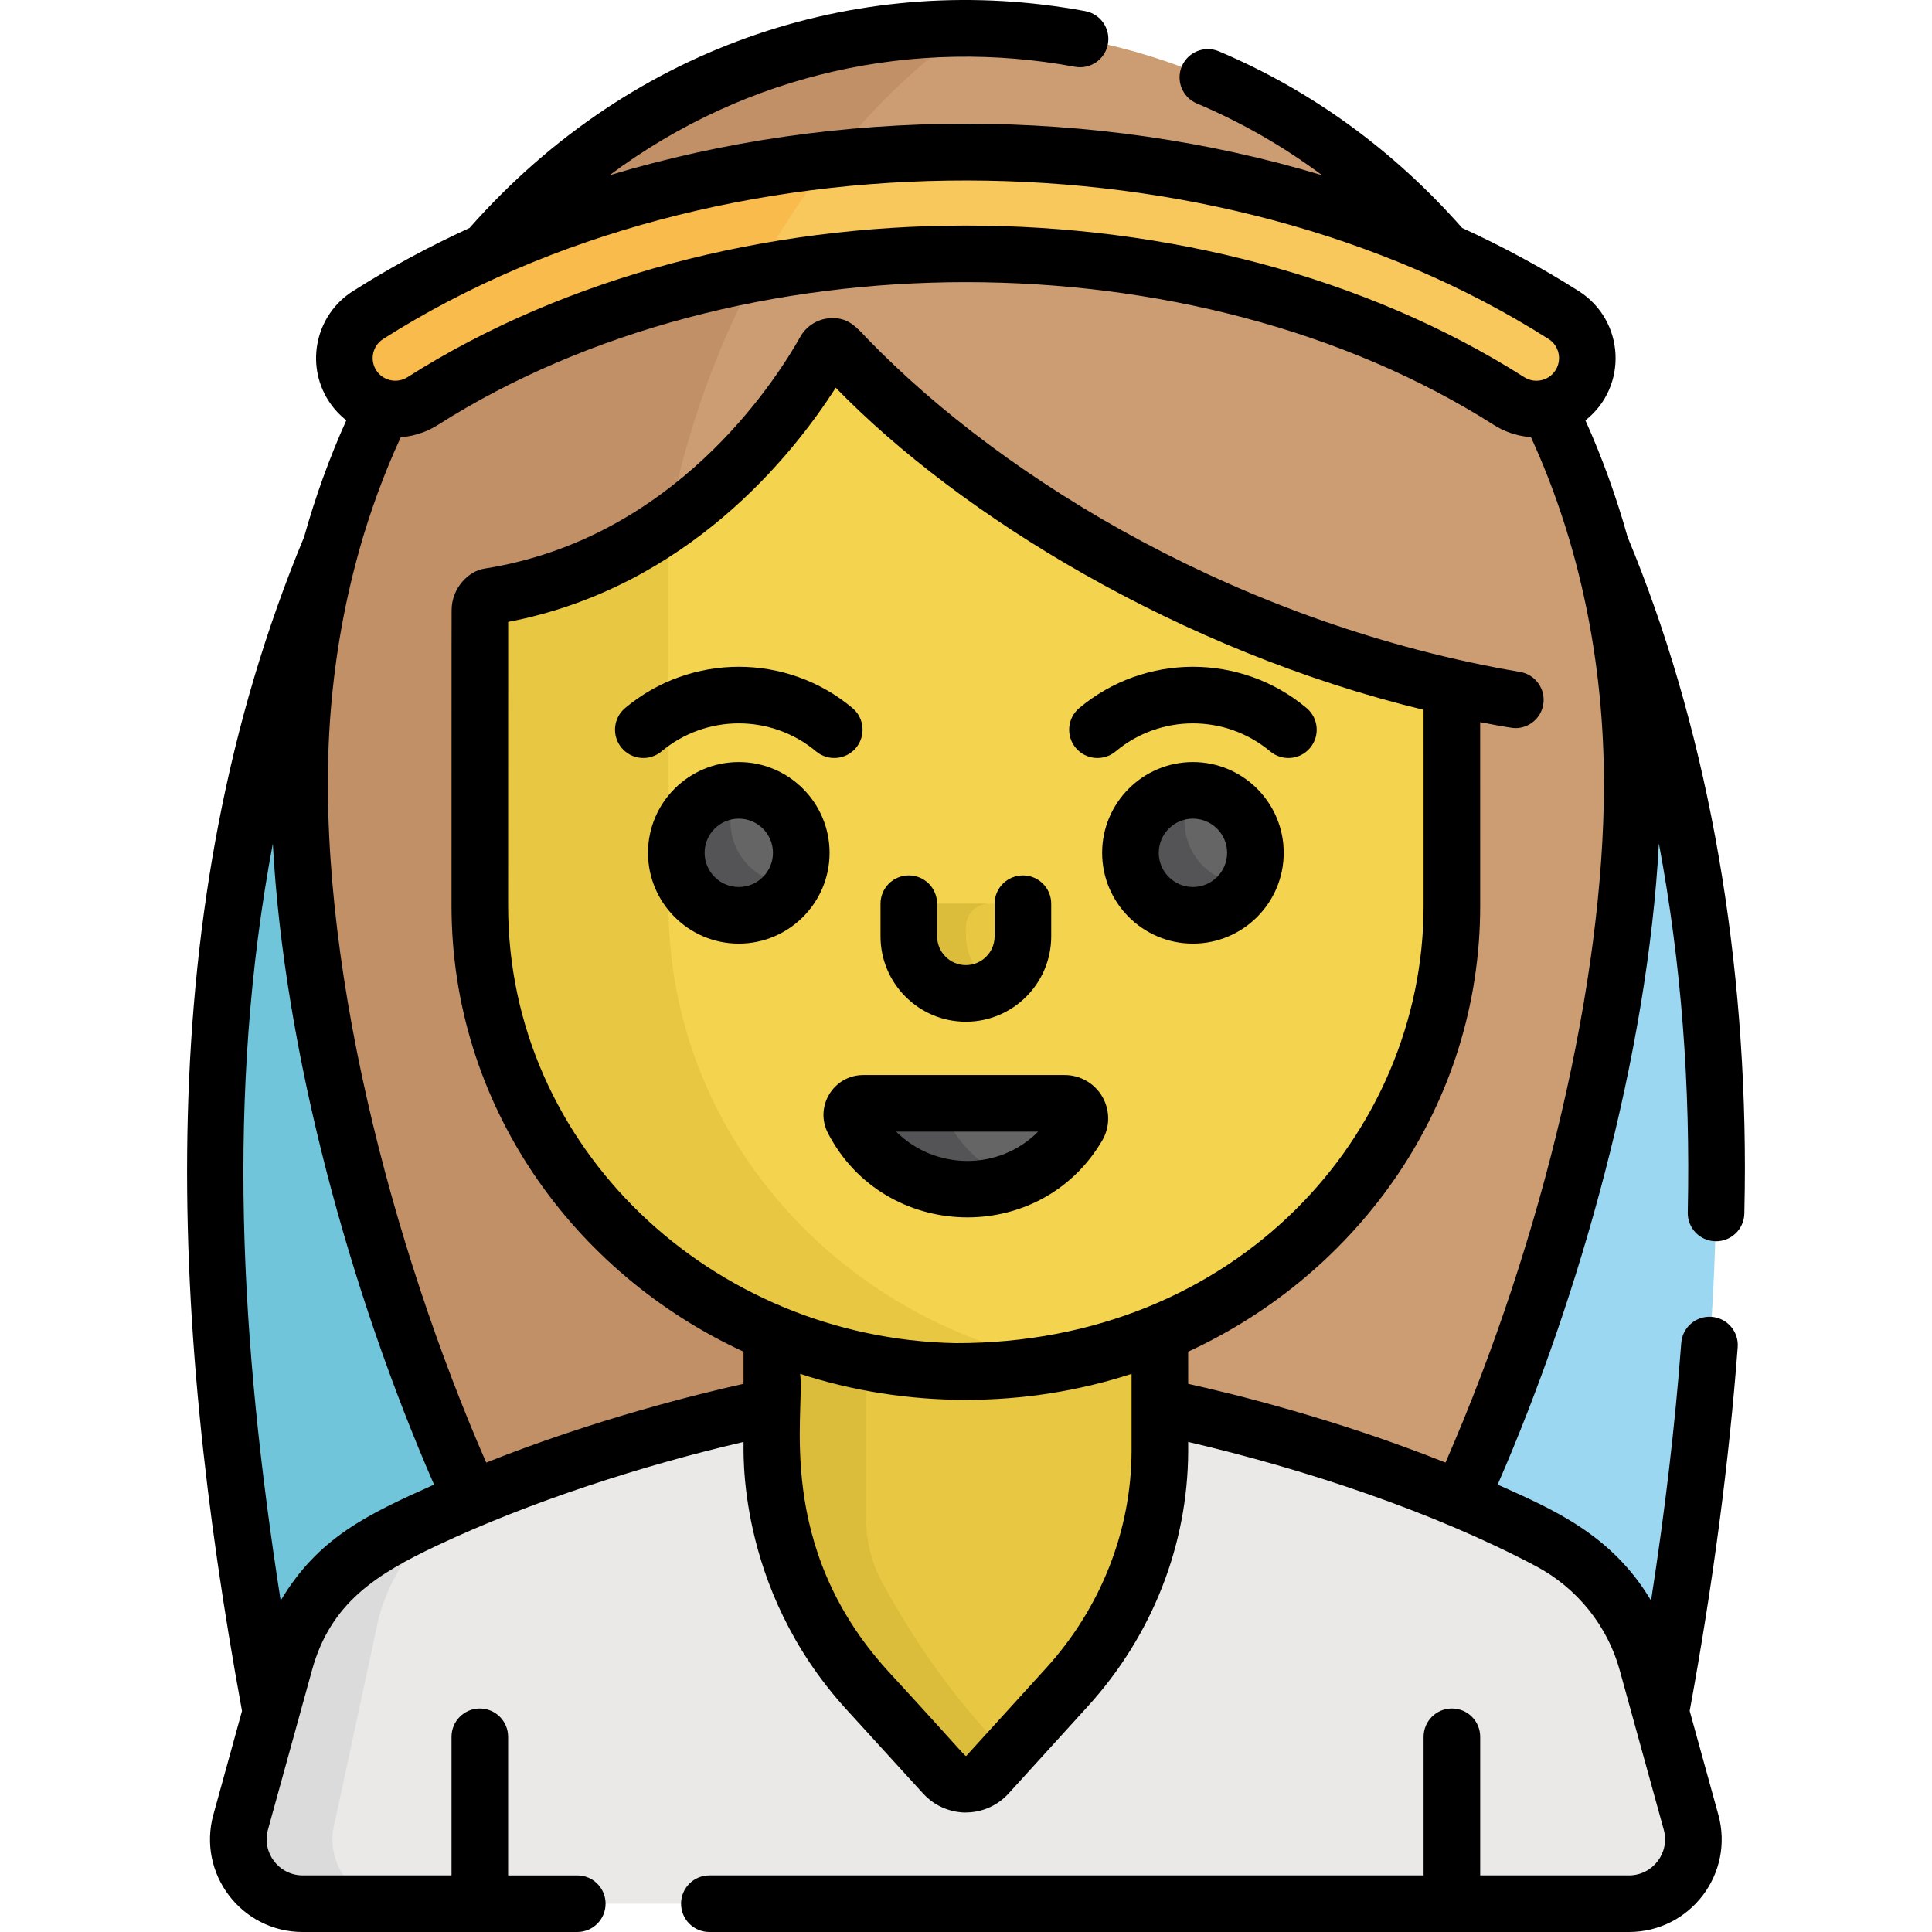 <?xml version="1.0" encoding="iso-8859-1"?>
<!-- Generator: Adobe Illustrator 19.0.0, SVG Export Plug-In . SVG Version: 6.00 Build 0)  -->
<svg version="1.1" id="Capa_1" xmlns="http://www.w3.org/2000/svg" xmlns:xlink="http://www.w3.org/1999/xlink" x="0px" y="0px"
	 viewBox="0 0 511.999 511.999" style="enable-background:new 0 0 511.999 511.999;" xml:space="preserve">
<path style="fill:#9CD7F2;" d="M383.964,397.302c7.938,3.342,15.908,7.047,23.614,11.134c12.664,6.715,22.052,18.291,25.868,32.107
	l6.656,13.237c19.214-103.861,24.993-211.399-15.966-309.249c5.463,19.657,5.424,40.869,5.424,63.268
	C429.559,261.98,412.3,334.938,383.964,397.302z"/>
<path style="fill:#71C5DB;" d="M78.477,440.543c3.816-13.816,13.205-25.392,25.868-32.107c7.706-4.087,15.676-7.792,23.614-11.134
	C99.623,334.938,82.363,261.98,82.363,207.8c0-22.4-0.039-43.612,5.424-63.268C46.821,242.397,52.613,349.949,71.822,453.78
	L78.477,440.543z"/>
<path style="fill:#CC9D72;" d="M201.698,375.403c0.057-0.012,0.114-0.024,0.17-0.036c0.122-0.026,0.238-0.05,0.352-0.074
	c0.068-0.014,0.135-0.028,0.2-0.042c0.108-0.023,0.212-0.044,0.312-0.065c0.046-0.01,0.089-0.018,0.133-0.027
	c0.181-0.037,0.348-0.072,0.5-0.103c0.201-0.041,0.379-0.077,0.53-0.107c0.005-0.001,0.008-0.002,0.013-0.003
	c0.102-0.02,0.19-0.038,0.268-0.053c0.003-0.001,0.006-0.001,0.01-0.002c0.233-0.046,0.36-0.071,0.36-0.071l0,0h102.835l0,0
	c0,0,0.054,0.01,0.15,0.029c0.009,0.002,0.017,0.003,0.027,0.005c0.051,0.01,0.113,0.022,0.187,0.037c0.001,0,0.002,0,0.004,0.001
	c0.069,0.014,0.147,0.029,0.235,0.047c0.019,0.004,0.036,0.007,0.056,0.011c0.2,0.04,0.442,0.089,0.729,0.148
	c0.067,0.014,0.141,0.029,0.213,0.044c0.075,0.016,0.149,0.031,0.229,0.047c0.094,0.02,0.194,0.04,0.295,0.062
	c0.062,0.013,0.125,0.026,0.189,0.04c0.119,0.025,0.24,0.05,0.367,0.077c0.052,0.011,0.107,0.023,0.161,0.034
	c0.145,0.031,0.291,0.062,0.446,0.095c0.012,0.003,0.025,0.006,0.038,0.008c0.572,0.122,1.214,0.262,1.92,0.417
	c0.001,0,0.002,0,0.004,0.001c0.218,0.048,0.442,0.098,0.672,0.149c0.043,0.01,0.086,0.019,0.129,0.029
	c0.231,0.052,0.467,0.104,0.709,0.159c0.018,0.004,0.036,0.008,0.054,0.012c12.973,2.922,42.635,10.343,72.77,23.03
	c28.336-62.365,45.596-137.322,45.596-191.502c0-115.97-79.065-200.263-176.598-200.263S79.366,91.83,79.366,207.8
	c0,54.181,17.26,129.138,45.596,191.502C158.768,385.068,191.978,377.463,201.698,375.403z"/>
<path style="fill:#C19067;" d="M125.066,399.258c0.899-0.378,1.797-0.75,2.695-1.119c0.204-0.084,0.407-0.168,0.61-0.251
	c0.887-0.362,1.772-0.72,2.656-1.073c0.21-0.084,0.419-0.167,0.629-0.25c0.904-0.359,1.808-0.715,2.708-1.065
	c0.104-0.04,0.208-0.08,0.311-0.12c0.833-0.323,1.663-0.64,2.492-0.955c0.211-0.08,0.422-0.161,0.632-0.24
	c0.859-0.324,1.715-0.644,2.569-0.959c0.235-0.087,0.469-0.173,0.703-0.259c0.861-0.316,1.719-0.63,2.574-0.937
	c0.158-0.057,0.315-0.113,0.473-0.169c0.763-0.273,1.522-0.543,2.28-0.81c0.216-0.076,0.432-0.153,0.648-0.228
	c0.82-0.287,1.635-0.569,2.447-0.848c0.254-0.087,0.507-0.174,0.76-0.26c0.804-0.275,1.606-0.546,2.402-0.813
	c0.216-0.072,0.429-0.143,0.644-0.214c0.673-0.224,1.342-0.445,2.008-0.664c0.233-0.077,0.468-0.154,0.7-0.23
	c0.758-0.247,1.51-0.49,2.259-0.73c0.282-0.09,0.563-0.18,0.843-0.269c0.734-0.234,1.465-0.465,2.189-0.692
	c0.261-0.082,0.52-0.161,0.779-0.242c0.581-0.181,1.158-0.359,1.731-0.535c0.245-0.075,0.492-0.151,0.735-0.226
	c0.699-0.213,1.391-0.422,2.079-0.628c0.292-0.088,0.583-0.175,0.873-0.261c0.664-0.198,1.323-0.393,1.974-0.584
	c0.29-0.085,0.576-0.168,0.863-0.252c0.484-0.141,0.964-0.28,1.44-0.417c0.36-0.104,0.718-0.206,1.073-0.308
	c0.523-0.149,1.041-0.296,1.554-0.441c0.305-0.086,0.609-0.172,0.911-0.256c0.585-0.163,1.164-0.325,1.736-0.482
	c0.306-0.084,0.608-0.167,0.91-0.25c0.393-0.108,0.782-0.214,1.169-0.318c0.418-0.113,0.832-0.225,1.241-0.335
	c0.399-0.107,0.794-0.213,1.186-0.316c0.295-0.078,0.59-0.156,0.881-0.233c0.506-0.133,1.007-0.264,1.5-0.392
	c0.294-0.077,0.584-0.151,0.873-0.226c0.341-0.088,0.678-0.174,1.012-0.26c0.406-0.104,0.806-0.205,1.201-0.305
	c0.302-0.076,0.602-0.152,0.898-0.226c0.29-0.073,0.579-0.145,0.863-0.215c0.417-0.104,0.828-0.205,1.232-0.304
	c0.279-0.068,0.552-0.135,0.823-0.201c0.268-0.065,0.532-0.129,0.793-0.192c0.374-0.09,0.741-0.178,1.101-0.264
	c0.249-0.059,0.496-0.118,0.738-0.176c0.234-0.055,0.467-0.111,0.694-0.164c0.363-0.085,0.717-0.168,1.063-0.248
	c0.218-0.051,0.431-0.1,0.642-0.149c0.263-0.061,0.52-0.12,0.773-0.177c0.241-0.055,0.477-0.109,0.709-0.161
	c0.241-0.054,0.476-0.108,0.706-0.159c0.16-0.036,0.321-0.072,0.475-0.106c0.302-0.067,0.591-0.131,0.873-0.193
	c0.146-0.032,0.288-0.063,0.429-0.094c0.264-0.058,0.521-0.114,0.764-0.166c0.109-0.024,0.212-0.046,0.317-0.068
	c0.229-0.049,0.448-0.096,0.657-0.141c0.039-0.008,0.085-0.018,0.124-0.026c0.057-0.012,0.114-0.024,0.17-0.036
	c0.122-0.026,0.238-0.05,0.352-0.074c0.013-0.003,0.026-0.005,0.039-0.008c0.07-0.015,0.135-0.028,0.201-0.042
	c0.094-0.02,0.186-0.039,0.273-0.057c0.046-0.01,0.089-0.018,0.133-0.027c0.03-0.006,0.054-0.011,0.083-0.017
	c0.125-0.026,0.243-0.05,0.354-0.073c0.02-0.004,0.044-0.009,0.063-0.013c0.017-0.003,0.028-0.006,0.045-0.009
	c0.178-0.036,0.339-0.069,0.476-0.097c0.002-0.001,0.006-0.001,0.009-0.002c0.005-0.001,0.008-0.002,0.013-0.003
	c0.052-0.01,0.091-0.018,0.136-0.027c0.038-0.008,0.073-0.015,0.107-0.021c0.007-0.001,0.018-0.004,0.025-0.005
	c0.003-0.001,0.006-0.001,0.01-0.002c0.024-0.005,0.034-0.007,0.056-0.011c0.088-0.017,0.157-0.031,0.207-0.041
	c0.034-0.007,0.039-0.008,0.055-0.011c0.026-0.005,0.043-0.008,0.043-0.008h17.09c-25.39-61.832-49.604-131.418-49.604-183.236
	c0-81.067,33.803-147.651,84.463-184.041c-0.178-0.001-0.354-0.007-0.532-0.007c-97.532,0-176.598,84.293-176.598,200.263
	c0,3.386,0.067,6.854,0.201,10.394c2,53.107,18.83,122.642,45.395,181.109C124.996,399.287,125.031,399.273,125.066,399.258z"/>
<path style="fill:#EAE9E8;" d="M448.14,482.883l-11.694-42.341c-3.816-13.816-13.204-25.391-25.868-32.107
	c-46.741-24.789-103.198-35.617-103.198-35.617H204.545c-0.006,0.001-56.46,10.829-103.198,35.617
	c-12.663,6.715-22.052,18.291-25.868,32.107l-11.694,42.341c-3.003,10.873,5.177,21.618,16.456,21.618c9.917,0,341.537,0,351.442,0
	C442.963,504.501,451.143,493.757,448.14,482.883z"/>
<path style="fill:#DBDBDB;" d="M88.719,482.883l11.694-54.341c3.593-13.01,12.13-24.029,23.687-30.878
	c-7.653,3.247-15.326,6.832-22.754,10.771c-12.663,6.715-22.052,18.291-25.868,32.107l-11.694,42.341
	C60.781,493.756,68.961,504.5,80.24,504.5c1.521,0,10.611,0,24.935,0C93.896,504.501,85.716,493.757,88.719,482.883z"/>
<path style="fill:#E8C842;" d="M204.545,348.257v53.681c0,6.134,1.453,12.097,4.13,17.074c5.879,10.927,17.879,30.788,35.011,47.177
	c7.326,7.007,17.229,7.007,24.554,0c17.134-16.39,29.135-36.254,35.013-47.181c2.676-4.974,4.128-10.933,4.128-17.065v-53.685
	C274.863,366.463,237.224,366.552,204.545,348.257z"/>
<path style="fill:#DBBC3B;" d="M233.61,419.011c-2.677-4.977-4.13-10.94-4.13-17.074v-43.5c-8.512-2.28-16.875-5.668-24.935-10.181
	v53.681c0,6.134,1.453,12.097,4.13,17.074c5.879,10.927,17.879,30.788,35.011,47.177c7.326,7.007,17.229,7.007,24.554,0
	c0.065-0.062,0.126-0.126,0.19-0.188C251.402,449.648,239.466,429.897,233.61,419.011z"/>
<path style="fill:#F4D44E;" d="M384.761,192.231c-0.001-5.84-3.961-10.939-9.62-12.381c-49.833-12.701-88.341-34.808-114.519-53.89
	c-23.714-16.224-38.811-33.802-38.481-33.446c-1.008-1.088-2.782-0.885-3.509,0.408c-6.498,11.557-35.064,56.683-89.098,65.176
	c-1.415,0.613-2.331,2.002-2.346,3.544c-0.011,1.095-0.017,2.167-0.017,3.279c-0.004,19.21-0.012,75.038-0.012,75.142
	c0,68.501,58.472,124.287,130.215,123.408c69.618-0.609,127.393-54.899,127.393-123.548
	C384.768,237.511,384.764,213.692,384.761,192.231z"/>
<g>
	<path style="fill:#E8C842;" d="M177.159,240.064c0-0.079,0.005-62.807,0.009-101.428c-12.84,8.976-28.66,16.481-47.633,19.463
		c-1.415,0.613-2.331,2.002-2.346,3.544c-0.011,1.095-0.017,2.167-0.017,3.279c-0.004,19.21-0.012,75.038-0.012,75.142
		c0,68.501,58.472,124.287,130.215,123.408c8.022-0.07,15.885-0.862,23.522-2.297C221.784,350.042,177.159,299.906,177.159,240.064z
		"/>
	<path style="fill:#E8C842;" d="M240.845,245.623v2.097c0,8.141,6.256,15.146,14.388,15.528c8.682,0.409,15.849-6.509,15.849-15.101
		v-2.732c0-3.272-2.653-5.925-5.925-5.925h-18.18C243.591,239.492,240.845,242.238,240.845,245.623z"/>
</g>
<path style="fill:#DBBC3B;" d="M255.964,247.721v-2.097c0-3.387,2.746-6.132,6.133-6.132h-15.119c-3.387,0-6.132,2.745-6.132,6.132
	v2.097c0,8.141,6.256,15.146,14.388,15.528c3.048,0.143,5.899-0.631,8.329-2.049C258.989,258.481,255.964,253.379,255.964,247.721z"
	/>
<circle style="fill:#656566;" cx="316.137" cy="226.01" r="16.558"/>
<path style="fill:#545456;" d="M316.139,226.011c-3.063-5.305-2.842-11.592,0.008-16.545c-2.817-0.004-5.672,0.696-8.287,2.205
	c-7.92,4.572-10.633,14.699-6.061,22.619c4.572,7.92,14.699,10.633,22.619,6.061c2.615-1.51,4.648-3.632,6.053-6.074
	C324.757,234.268,319.201,231.315,316.139,226.011z"/>
<circle style="fill:#656566;" cx="195.788" cy="226.01" r="16.558"/>
<path style="fill:#545456;" d="M195.788,226.011c-3.063-5.305-2.842-11.592,0.008-16.545c-2.817-0.004-5.672,0.696-8.287,2.205
	c-7.92,4.572-10.633,14.699-6.061,22.619c4.572,7.92,14.699,10.633,22.619,6.061c2.615-1.51,4.648-3.632,6.053-6.074
	C204.406,234.268,198.85,231.315,195.788,226.011z"/>
<path style="fill:#F9C85D;" d="M407.152,108.404c-2.478,0-4.985-0.682-7.23-2.109c-81.767-51.988-206.03-52.065-287.92,0
	c-6.291,3.999-14.635,2.143-18.635-4.149c-4-6.292-2.143-14.635,4.149-18.636c90.573-57.585,226.149-57.693,316.893,0
	c6.292,4.001,8.149,12.344,4.149,18.636C415.984,106.191,411.616,108.404,407.152,108.404z"/>
<path style="fill:#656566;" d="M226.083,296.86c12.363,23.792,46.138,24.413,59.545,1.599c1.576-2.682-0.349-6.063-3.46-6.063
	h-53.37C226.506,292.396,225.027,294.826,226.083,296.86z"/>
<path style="fill:#545456;" d="M251.018,296.859c-1.057-2.033,0.422-4.464,2.714-4.464h-24.935c-2.292,0-3.771,2.43-2.714,4.464
	c8.576,16.505,27.452,21.848,42.689,15.964C261.524,310.03,255.101,304.716,251.018,296.859z"/>
<path style="fill:#F9BB4B;" d="M220.395,42.201c-44.291,4.788-87.097,18.559-122.879,41.308c-6.292,4.001-8.149,12.344-4.149,18.636
	c4,6.292,12.344,8.148,18.635,4.149c26.123-16.609,56.561-27.902,88.551-33.906C206.405,61.537,213.051,51.443,220.395,42.201z"/>
<path d="M255.963,270.766c12.472,0,22.618-10.146,22.618-22.618v-8.656c0-4.143-3.357-7.5-7.5-7.5s-7.5,3.357-7.5,7.5v8.656
	c0,4.2-3.418,7.618-7.618,7.618s-7.618-3.418-7.618-7.618v-8.656c0-4.143-3.357-7.5-7.5-7.5c-4.143,0-7.5,3.357-7.5,7.5v8.656
	C233.344,260.619,243.491,270.766,255.963,270.766z"/>
<path d="M316.137,201.952c-13.266,0-24.058,10.793-24.058,24.059s10.792,24.058,24.058,24.058c13.266,0,24.059-10.792,24.059-24.058
	S329.403,201.952,316.137,201.952z M316.137,235.069c-4.994,0-9.058-4.063-9.058-9.058c0-4.995,4.063-9.059,9.058-9.059
	s9.059,4.063,9.059,9.059C325.196,231.005,321.132,235.069,316.137,235.069z"/>
<path d="M195.787,201.952c-13.266,0-24.059,10.793-24.059,24.059s10.793,24.058,24.059,24.058c13.266,0,24.058-10.792,24.058-24.058
	S209.052,201.952,195.787,201.952z M195.787,235.069c-4.995,0-9.059-4.063-9.059-9.058c0-4.995,4.063-9.059,9.059-9.059
	c4.994,0,9.058,4.063,9.058,9.059C204.844,231.005,200.781,235.069,195.787,235.069z"/>
<path d="M295.651,199.134c11.846-9.916,29.138-9.905,40.974,0.001c3.169,2.651,7.901,2.246,10.565-0.938
	c2.658-3.177,2.238-7.906-0.938-10.565c-17.421-14.58-42.831-14.562-60.228,0.001c-3.177,2.658-3.597,7.389-0.938,10.564
	C287.746,201.373,292.477,201.794,295.651,199.134z"/>
<path d="M165.673,187.631c-3.177,2.659-3.597,7.389-0.938,10.565c2.668,3.186,7.398,3.589,10.565,0.938
	c11.849-9.917,29.14-9.906,40.974-0.001c3.175,2.66,7.906,2.239,10.564-0.938c2.659-3.176,2.239-7.906-0.938-10.564
	C208.48,173.05,183.071,173.07,165.673,187.631z"/>
<path d="M219.428,300.317c14.899,28.702,56.137,30.067,72.664,1.942c2.09-3.557,2.116-7.988,0.068-11.567
	c-2.045-3.575-5.875-5.796-9.994-5.796h-53.37C220.873,284.896,215.78,293.295,219.428,300.317z M275.116,299.896
	c-10.465,10.509-27.39,10.203-37.624,0H275.116z M232.739,293.401c0.001,0.003,0.003,0.006,0.004,0.009
	c-0.001-0.003-0.002-0.005-0.004-0.007V293.401z"/>
<path d="M454.607,328.953c4.12,0.097,7.571-3.192,7.661-7.335c0.102-4.675,0.149-8.521,0.149-12.104
	c0-60.53-10.749-118.322-31.085-167.196c-2.974-10.63-6.701-20.945-11.181-30.915c11.419-9.013,10.401-26.517-1.721-34.225
	c-9.755-6.202-20.105-11.798-30.94-16.764c-18.236-20.661-39.913-36.416-64.47-46.815c-3.813-1.614-8.215,0.167-9.831,3.981
	c-1.615,3.814,0.167,8.216,3.981,9.831c11.813,5.002,22.906,11.363,33.204,19.026c-60.367-18.195-128.393-18.228-188.859,0.01
	c36.719-27.406,81.346-36.552,123.344-28.755c4.064,0.761,7.988-1.932,8.743-6.005c0.756-4.072-1.933-7.987-6.005-8.743
	c-57.966-10.759-119.379,7.859-163.169,57.471c-10.834,4.965-21.184,10.561-30.938,16.763c-9.771,6.213-12.666,19.218-6.454,28.988
	c1.307,2.056,2.927,3.788,4.743,5.214c-4.485,9.977-8.216,20.301-11.192,30.94c-41.081,98.738-35.61,206.578-16.45,311.105
	l-7.584,27.46c-4.322,15.654,7.435,31.115,23.687,31.115h72.746c4.143,0,7.5-3.357,7.5-7.5s-3.357-7.5-7.5-7.5h-18.329v-36.732
	c0-4.143-3.357-7.5-7.5-7.5c-4.143,0-7.5,3.357-7.5,7.5V497H80.24c-6.326,0-10.914-6.02-9.228-12.122
	c2.849-10.314,8.838-31.998,11.694-42.34c4.882-17.673,16.896-25.3,33.06-32.931c24.859-11.728,54.607-21.269,81.276-27.478
	c0.174,0.922-2.455,38.296,27.227,70.847l20.395,22.365c4.884,5.358,11.4,5.006,11.3,4.984c4.29-0.004,8.406-1.826,11.292-5.001
	l21.03-23.133c17.047-18.748,26.49-42.736,26.592-67.529v-2.535c30.459,7.084,64.787,18.402,92.186,32.932
	c10.843,5.751,18.917,15.766,22.151,27.479l11.694,42.34c1.684,6.097-2.894,12.122-9.227,12.122h-39.417v-36.732
	c0-4.143-3.357-7.5-7.5-7.5s-7.5,3.357-7.5,7.5V497H187.986c-4.143,0-7.5,3.357-7.5,7.5s3.357,7.5,7.5,7.5h243.696
	c16.239,0,28.013-15.451,23.686-31.116l-7.585-27.462c6.137-33.484,10.425-65.914,12.724-96.404
	c0.312-4.131-2.784-7.731-6.914-8.043c-4.138-0.31-7.731,2.784-8.043,6.914c-1.647,21.847-4.331,44.721-8.006,68.284
	c-10.451-17.604-26.141-24.234-40.649-30.743c21.973-50.384,39.725-114.136,42.727-169.885c5.974,31.827,8.383,64.182,7.65,97.744
	C447.181,325.433,450.465,328.864,454.607,328.953z M101.54,89.838c88.647-56.361,221.277-55.672,308.844,0
	c2.792,1.775,3.619,5.49,1.844,8.283c-1.756,2.762-5.464,3.637-8.281,1.844c-84.368-53.639-211.762-53.538-295.968,0
	c-0.757,0.481-1.582,0.764-2.417,0.876c-0.719,0.094-1.458,0.063-2.192-0.111c-1.584-0.386-2.855-1.319-3.675-2.608
	C97.921,95.329,98.748,91.614,101.54,89.838z M74.378,424.176c-10.722-68.714-14.542-134.223-2.077-200.628
	c2.983,55.396,20.555,119.067,42.728,169.888C97.578,401.26,84.322,407.424,74.378,424.176z M221.474,102.744
	c33.071,34.037,91.367,69.752,155.784,85.362l0.008,51.958c0,60.439-49.561,116.046-124.054,115.879v0.001
	c-0.052-0.001-0.104-0.002-0.156-0.003v-0.001c-64.443-1.352-118.397-51.699-118.397-115.875c0.001-9.417,0.01-65.825,0.012-75.249
	C182.282,155.686,210.23,120.369,221.474,102.744z M277.188,442.106l-21.031,23.133c-0.393,0.444,0.566,0.851-20.803-22.366
	c-30.294-33.222-21.97-68.795-23.311-78.787c28.162,9.182,59.622,9.196,87.835-0.001c0,2.894-0.001,17.828-0.001,20.506
	C299.792,405.681,291.734,426.107,277.188,442.106z M314.878,358.206c45.282-20.888,77.387-65.485,77.387-118.141l-0.007-48.686
	c1.248,0.244,8.085,1.587,9.331,1.587c3.589,0,6.763-2.585,7.385-6.242c0.695-4.084-2.052-7.957-6.135-8.652
	c-73.01-12.429-135.95-50.104-172.898-88.229c-2.822-2.904-5.133-6.105-10.544-5.464c-3.061,0.361-5.79,2.181-7.303,4.869
	c-6.986,12.425-33.669,53.575-83.726,61.443c-4.263,0.673-8.628,5.149-8.682,10.912c-0.031,4.246-0.003-6.954-0.028,78.463
	c0,52.6,32.089,97.243,77.385,118.141v8.529c-11.908,2.637-39.218,9.338-68.191,20.865
	c-24.867-56.932-45.558-134.601-41.428-196.245c1.053-15.412,3.59-30.429,7.589-44.816c0.037-0.132,0.061-0.264,0.09-0.396
	c2.931-10.438,6.624-20.549,11.107-30.285c2.033-0.136,4.032-0.58,5.948-1.305c0.035-0.013,0.071-0.025,0.106-0.039
	c0.598-0.23,1.186-0.49,1.766-0.776c0.1-0.049,0.198-0.102,0.298-0.153c0.576-0.296,1.145-0.61,1.698-0.962
	c79.311-50.427,200.429-50.508,279.871,0c4.833,3.073,9.526,3.175,9.813,3.23c13.089,28.427,19.351,60.146,19.351,91.946
	c0,52.052-16.004,120.305-41.986,179.792c-29.06-11.57-56.368-18.247-68.195-20.861L314.878,358.206z"/>
<g>
</g>
<g>
</g>
<g>
</g>
<g>
</g>
<g>
</g>
<g>
</g>
<g>
</g>
<g>
</g>
<g>
</g>
<g>
</g>
<g>
</g>
<g>
</g>
<g>
</g>
<g>
</g>
<g>
</g>
</svg>
